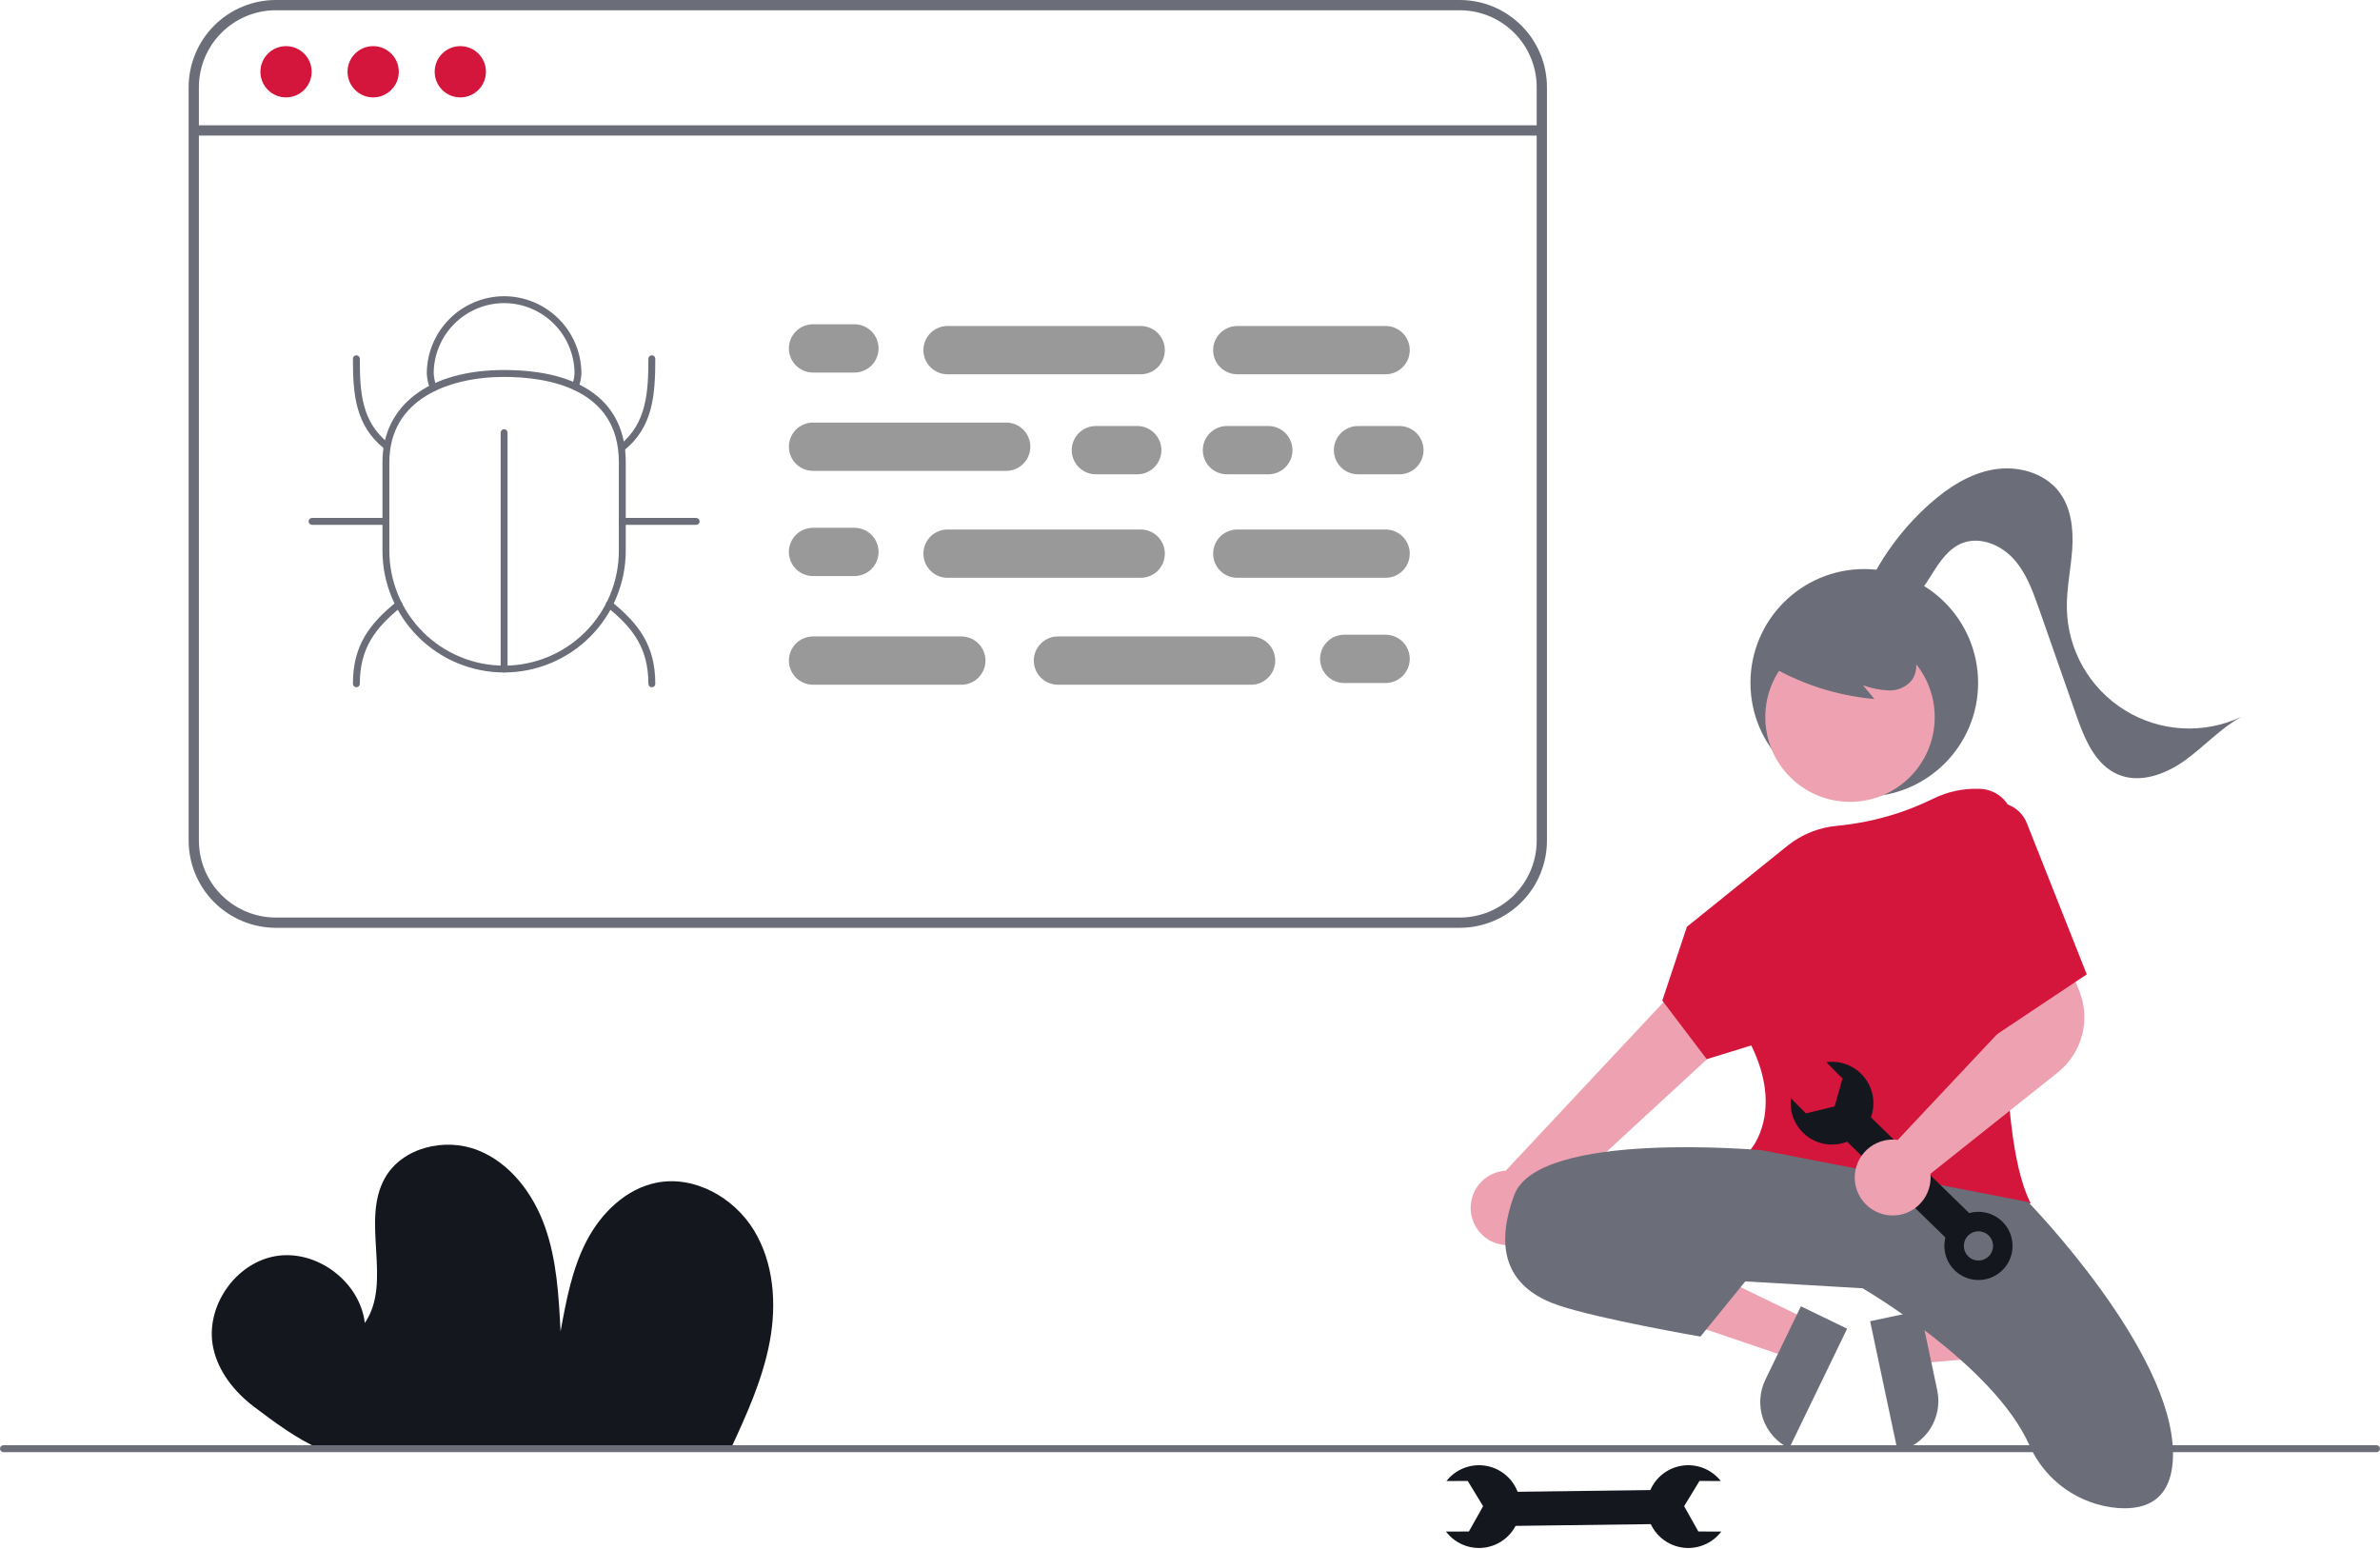 <svg width="338" height="220" viewBox="0 0 338 220" fill="none" xmlns="http://www.w3.org/2000/svg">
<g clip-path="url(#clip0_765_2858)">
<path d="M103.758 205.794C106.045 200.854 108.33 195.841 109.322 190.489C110.315 185.137 109.898 179.329 107.056 174.687C104.213 170.045 98.616 166.897 93.275 167.946C88.888 168.808 85.366 172.263 83.303 176.23C81.241 180.196 80.413 184.67 79.611 189.068C79.352 184.072 79.078 178.995 77.418 174.275C75.758 169.555 72.49 165.156 67.832 163.33C63.173 161.503 57.114 162.94 54.659 167.299C51.2 173.441 55.786 182.056 51.809 187.876C51.127 182.038 45.023 177.426 39.221 178.365C33.419 179.304 29.08 185.606 30.274 191.361C30.984 194.785 33.32 197.698 36.114 199.802C38.907 201.906 42.156 204.345 45.369 205.724L103.758 205.794Z" fill="#15171F"/>
<path d="M33.32 182.489C37.928 184.1 42.58 185.729 46.787 188.248C50.558 190.505 53.916 193.544 56.037 197.436C57.199 199.524 57.889 201.841 58.058 204.225C58.088 204.723 58.868 204.727 58.837 204.225C58.565 199.786 56.402 195.724 53.406 192.512C50.122 188.99 45.867 186.585 41.473 184.718C38.868 183.612 36.198 182.671 33.527 181.738C33.053 181.572 32.849 182.325 33.32 182.489Z" fill="#15171F"/>
<path d="M59.903 164.104C62.735 168.821 65.002 173.854 66.659 179.101C68.319 184.345 69.365 189.765 69.775 195.251C70.002 198.321 70.027 201.404 69.849 204.478C69.82 204.979 70.6 204.978 70.629 204.478C70.943 198.935 70.608 193.375 69.629 187.911C68.652 182.447 67.046 177.115 64.844 172.02C63.608 169.158 62.182 166.382 60.576 163.71C60.522 163.625 60.437 163.563 60.339 163.539C60.241 163.515 60.137 163.531 60.05 163.582C59.962 163.633 59.898 163.716 59.871 163.813C59.844 163.91 59.855 164.015 59.903 164.104Z" fill="#15171F"/>
<path d="M98.063 168.582C94.058 177.581 91.24 187.062 89.678 196.787C89.24 199.519 88.901 202.264 88.661 205.023C88.617 205.522 89.397 205.52 89.44 205.023C90.289 195.319 92.386 185.766 95.68 176.599C96.606 174.021 97.624 171.48 98.736 168.976C98.938 168.521 98.266 168.124 98.063 168.582Z" fill="#15171F"/>
<path d="M236.342 216.414L236.279 211.573L213.46 211.868L213.523 216.709L236.342 216.414Z" fill="#15171F"/>
<path d="M244.451 217.494L241.192 217.484L239.177 213.89L241.355 210.308L244.383 210.317C243.624 209.352 242.583 208.649 241.405 208.306C240.227 207.963 238.971 207.997 237.814 208.404C236.656 208.811 235.655 209.569 234.95 210.574C234.245 211.578 233.873 212.778 233.884 214.005C233.896 215.232 234.291 216.424 235.015 217.415C235.738 218.406 236.754 219.146 237.919 219.531C239.084 219.915 240.34 219.926 241.512 219.56C242.683 219.195 243.711 218.472 244.451 217.494Z" fill="#15171F"/>
<path d="M205.351 217.494L208.61 217.484L210.625 213.89L208.447 210.308L205.419 210.317C206.178 209.352 207.219 208.649 208.397 208.306C209.575 207.963 210.831 207.997 211.988 208.404C213.146 208.811 214.147 209.569 214.852 210.574C215.557 211.578 215.929 212.778 215.918 214.005C215.906 215.232 215.511 216.424 214.787 217.415C214.064 218.406 213.048 219.146 211.883 219.531C210.718 219.915 209.462 219.926 208.29 219.56C207.119 219.195 206.091 218.472 205.351 217.494Z" fill="#15171F"/>
<path d="M337.51 206.214H0.49C0.36 206.214 0.235 206.162 0.143 206.07C0.052 205.978 0 205.854 0 205.724C0 205.594 0.052 205.469 0.143 205.378C0.235 205.286 0.36 205.234 0.49 205.234H337.51C337.64 205.234 337.765 205.286 337.857 205.378C337.948 205.469 338 205.594 338 205.724C338 205.854 337.948 205.978 337.857 206.07C337.765 206.162 337.64 206.214 337.51 206.214Z" fill="#6B6D79"/>
<path d="M264.76 113.141C273.688 113.141 280.925 105.904 280.925 96.976C280.925 88.048 273.688 80.811 264.76 80.811C255.832 80.811 248.595 88.048 248.595 96.976C248.595 105.904 255.832 113.141 264.76 113.141Z" fill="#6B6D79"/>
<path d="M271.311 187.725L272.556 193.6L295.809 191.594L293.972 182.923L271.311 187.725Z" fill="#EEA2B1"/>
<path d="M269.501 206.087L265.589 187.622L272.723 186.111L275.124 197.441C275.525 199.333 275.157 201.307 274.103 202.928C273.049 204.55 271.393 205.686 269.501 206.087Z" fill="#6B6D79"/>
<path d="M256.743 187.412L254.126 192.817L232.031 185.295L235.894 177.317L256.743 187.412Z" fill="#EEA2B1"/>
<path d="M250.712 195.93L255.759 185.506L262.323 188.684L254.098 205.672C253.236 205.254 252.464 204.671 251.828 203.956C251.191 203.24 250.702 202.407 250.387 201.502C250.073 200.597 249.94 199.64 249.995 198.684C250.051 197.728 250.295 196.792 250.712 195.93Z" fill="#6B6D79"/>
<path d="M213.214 176.736C213.97 176.877 214.748 176.85 215.493 176.658C216.238 176.466 216.932 176.112 217.525 175.623C218.119 175.133 218.598 174.52 218.928 173.825C219.259 173.131 219.434 172.372 219.439 171.603L255.872 138.013L246.824 131.005L213.839 166.247C212.546 166.323 211.325 166.87 210.409 167.786C209.493 168.701 208.944 169.921 208.867 171.214C208.79 172.507 209.19 173.783 209.991 174.801C210.792 175.819 211.939 176.508 213.214 176.736Z" fill="#EEA2B1"/>
<path d="M262.731 113.871C269.376 113.871 274.762 108.485 274.762 101.84C274.762 95.195 269.376 89.809 262.731 89.809C256.086 89.809 250.7 95.195 250.7 101.84C250.7 108.485 256.086 113.871 262.731 113.871Z" fill="#EEA2B1"/>
<path d="M273.528 172.563C265.089 172.563 254.925 170.785 248.654 163.512L248.513 163.348L248.658 163.187C248.706 163.135 253.319 157.863 248.713 148.461L242.38 150.41L236.075 142.088L239.568 131.61L253.86 120.097C255.908 118.456 258.402 117.468 261.018 117.261C265.752 116.803 270.363 115.49 274.628 113.385C276.58 112.437 278.729 111.967 280.898 112.014L281.179 112.022C281.839 112.04 282.488 112.193 283.087 112.47C283.686 112.747 284.222 113.142 284.664 113.633C285.106 114.123 285.443 114.698 285.656 115.323C285.868 115.947 285.952 116.609 285.902 117.267C284.932 129.822 283.221 160.15 288.249 170.593L288.379 170.863L288.088 170.937C283.31 172.012 278.427 172.557 273.528 172.563Z" fill="#D4163C"/>
<path d="M250.309 163.352C250.309 163.352 218.469 160.412 215.04 169.72C211.611 179.027 215.53 183.436 221.408 185.395C227.286 187.354 241.492 189.804 241.492 189.804L247.86 181.966L264.515 182.946C264.515 182.946 283.073 193.709 288.204 205.221C289.305 207.713 291.061 209.859 293.284 211.432C295.507 213.005 298.116 213.947 300.831 214.156C304.945 214.442 308.602 212.888 308.602 206.459C308.602 191.763 288.028 170.699 288.028 170.699L250.309 163.352Z" fill="#6B6D79"/>
<path d="M226.061 177.802C226.061 177.802 234.389 175.353 247.615 181.721L226.061 177.802Z" fill="#6B6D79"/>
<path d="M250.729 94.167C255.427 97.036 260.725 98.781 266.208 99.268L264.576 97.313C265.764 97.752 267.014 98 268.28 98.048C268.914 98.067 269.543 97.936 270.117 97.667C270.691 97.399 271.195 96.999 271.586 96.501C271.906 95.983 272.096 95.396 272.14 94.789C272.184 94.182 272.081 93.573 271.839 93.015C271.342 91.902 270.568 90.934 269.591 90.204C267.859 88.834 265.815 87.914 263.642 87.526C261.468 87.137 259.232 87.293 257.133 87.978C255.694 88.408 254.404 89.235 253.413 90.365C252.925 90.933 252.587 91.614 252.428 92.346C252.268 93.078 252.293 93.838 252.5 94.558" fill="#6B6D79"/>
<path d="M264.673 84.551C266.811 79.587 270.011 75.153 274.047 71.559C276.64 69.255 279.667 67.276 283.083 66.679C286.5 66.081 290.35 67.105 292.445 69.868C294.158 72.128 294.479 75.155 294.29 77.985C294.101 80.814 293.469 83.616 293.529 86.451C293.591 89.344 294.375 92.176 295.808 94.689C297.242 97.203 299.281 99.318 301.739 100.844C304.198 102.369 306.999 103.257 309.887 103.425C312.776 103.594 315.661 103.038 318.28 101.809C315.331 103.44 313.032 106.021 310.293 107.985C307.555 109.95 303.944 111.297 300.833 109.999C297.542 108.625 296.033 104.895 294.854 101.529L289.597 86.52C288.703 83.969 287.765 81.341 285.942 79.346C284.118 77.35 281.158 76.134 278.648 77.137C276.745 77.898 275.507 79.713 274.42 81.45C273.334 83.187 272.188 85.036 270.353 85.947C268.518 86.857 265.798 86.297 265.198 84.338" fill="#6B6D79"/>
<path d="M264.338 157.338L260.96 160.805L277.304 176.732L280.683 173.265L264.338 157.338Z" fill="#15171F"/>
<path d="M277.508 173.55C276.84 174.236 276.39 175.105 276.215 176.046C276.04 176.987 276.149 177.959 276.527 178.839C276.905 179.719 277.535 180.467 278.338 180.988C279.141 181.51 280.08 181.782 281.037 181.769C281.995 181.757 282.927 181.461 283.716 180.919C284.505 180.377 285.116 179.613 285.471 178.723C285.826 177.834 285.909 176.86 285.71 175.923C285.511 174.986 285.039 174.13 284.353 173.462C283.434 172.566 282.196 172.072 280.912 172.088C279.628 172.105 278.404 172.631 277.508 173.55ZM282.461 178.377C282.174 178.671 281.807 178.873 281.406 178.958C281.005 179.043 280.587 179.008 280.206 178.856C279.825 178.704 279.497 178.442 279.265 178.104C279.033 177.765 278.906 177.366 278.9 176.956C278.895 176.545 279.011 176.143 279.235 175.799C279.459 175.454 279.779 175.184 280.156 175.022C280.533 174.861 280.95 174.814 281.353 174.889C281.757 174.964 282.129 175.157 282.423 175.443C282.817 175.827 283.042 176.352 283.049 176.902C283.056 177.452 282.845 177.983 282.461 178.377Z" fill="#15171F"/>
<path d="M259.368 150.84L261.666 153.151L260.549 157.117L256.476 158.11L254.342 155.963C254.196 157.181 254.435 158.415 255.025 159.49C255.616 160.566 256.528 161.43 257.634 161.961C258.74 162.492 259.985 162.663 261.193 162.451C262.402 162.239 263.514 161.654 264.373 160.779C265.232 159.903 265.796 158.78 265.985 157.568C266.174 156.355 265.979 155.114 265.427 154.018C264.875 152.923 263.994 152.027 262.908 151.457C261.821 150.887 260.584 150.671 259.368 150.84Z" fill="#15171F"/>
<path d="M268.801 172.605C268.594 172.605 268.386 172.593 268.18 172.57C266.971 172.43 265.844 171.885 264.983 171.024C264.123 170.164 263.578 169.037 263.438 167.828C263.352 167.074 263.426 166.309 263.656 165.586C263.886 164.862 264.266 164.195 264.772 163.629C265.277 163.062 265.897 162.609 266.59 162.298C267.283 161.988 268.033 161.827 268.793 161.827C269.033 161.828 269.273 161.846 269.511 161.881L285.959 144.371L284.242 138.647L292.866 134.781L295.283 140.689C296.093 142.69 296.236 144.899 295.691 146.988C295.146 149.077 293.942 150.935 292.257 152.285L274.152 166.687C274.171 166.863 274.18 167.039 274.181 167.216C274.18 167.973 274.02 168.723 273.711 169.414C273.402 170.106 272.95 170.725 272.386 171.231C271.404 172.119 270.125 172.608 268.801 172.605Z" fill="#EEA2B1"/>
<path d="M281.66 114.366C282.23 114.113 282.846 113.977 283.47 113.967C284.094 113.958 284.713 114.075 285.291 114.311C285.869 114.546 286.393 114.897 286.832 115.34C287.271 115.784 287.616 116.312 287.846 116.892L296.356 138.369L283.129 147.186L281.66 114.366Z" fill="#D4163C"/>
<path d="M219.693 119.381V12.375C219.689 9.094 218.383 5.949 216.064 3.63C213.744 1.31 210.599 0.005 207.318 0H39.166C35.885 0.005 32.74 1.31 30.421 3.63C28.101 5.949 26.796 9.094 26.791 12.375V119.381C26.796 122.662 28.101 125.807 30.421 128.126C32.74 130.446 35.885 131.751 39.166 131.756H207.318C210.599 131.751 213.744 130.446 216.064 128.126C218.383 125.807 219.689 122.662 219.693 119.381ZM39.166 130.3C36.271 130.297 33.496 129.145 31.449 127.098C29.402 125.051 28.25 122.276 28.247 119.381V12.375C28.25 9.48 29.402 6.705 31.449 4.658C33.496 2.611 36.271 1.459 39.166 1.456H207.318C210.213 1.459 212.988 2.611 215.035 4.658C217.082 6.705 218.234 9.48 218.237 12.375V119.381C218.234 122.276 217.082 125.051 215.035 127.098C212.988 129.145 210.213 130.297 207.318 130.3H39.166Z" fill="#6B6D79"/>
<path d="M218.237 19.253H28.247C28.054 19.253 27.869 19.176 27.732 19.04C27.596 18.903 27.519 18.718 27.519 18.525C27.519 18.332 27.596 18.147 27.732 18.01C27.869 17.874 28.054 17.797 28.247 17.797H218.237C218.43 17.797 218.616 17.874 218.752 18.01C218.889 18.147 218.965 18.332 218.965 18.525C218.965 18.718 218.889 18.903 218.752 19.04C218.616 19.176 218.43 19.253 218.237 19.253Z" fill="#6B6D79"/>
<path d="M40.622 13.831C42.632 13.831 44.261 12.201 44.261 10.191C44.261 8.181 42.632 6.551 40.622 6.551C38.611 6.551 36.982 8.181 36.982 10.191C36.982 12.201 38.611 13.831 40.622 13.831Z" fill="#D4163C"/>
<path d="M52.996 13.831C55.007 13.831 56.636 12.201 56.636 10.191C56.636 8.181 55.007 6.551 52.996 6.551C50.986 6.551 49.357 8.181 49.357 10.191C49.357 12.201 50.986 13.831 52.996 13.831Z" fill="#D4163C"/>
<path d="M65.371 13.831C67.382 13.831 69.011 12.201 69.011 10.191C69.011 8.181 67.382 6.551 65.371 6.551C63.361 6.551 61.732 8.181 61.732 10.191C61.732 12.201 63.361 13.831 65.371 13.831Z" fill="#D4163C"/>
<path d="M92.572 97.595C92.508 97.595 92.444 97.582 92.385 97.557C92.325 97.533 92.271 97.497 92.226 97.451C92.18 97.406 92.144 97.352 92.12 97.292C92.095 97.233 92.082 97.169 92.082 97.105C92.082 91.997 89.843 89.148 86.231 86.207C86.181 86.166 86.139 86.116 86.109 86.06C86.078 86.003 86.058 85.941 86.052 85.877C86.045 85.813 86.051 85.748 86.07 85.686C86.088 85.624 86.119 85.567 86.159 85.517C86.2 85.467 86.25 85.426 86.307 85.395C86.364 85.364 86.426 85.345 86.49 85.339C86.554 85.332 86.619 85.339 86.68 85.357C86.742 85.376 86.799 85.406 86.849 85.447C90.685 88.57 93.062 91.61 93.062 97.105C93.062 97.169 93.049 97.233 93.025 97.292C93 97.352 92.964 97.406 92.919 97.451C92.873 97.497 92.819 97.533 92.76 97.557C92.7 97.582 92.636 97.595 92.572 97.595Z" fill="#6B6D79"/>
<path d="M50.61 97.595C50.546 97.595 50.482 97.582 50.423 97.557C50.363 97.533 50.309 97.497 50.264 97.451C50.218 97.406 50.182 97.352 50.158 97.292C50.133 97.233 50.12 97.169 50.12 97.105C50.12 91.61 52.497 88.57 56.333 85.447C56.383 85.406 56.44 85.376 56.502 85.357C56.564 85.339 56.628 85.332 56.693 85.339C56.757 85.345 56.819 85.364 56.876 85.395C56.932 85.426 56.982 85.467 57.023 85.517C57.064 85.567 57.094 85.624 57.113 85.686C57.131 85.748 57.137 85.813 57.13 85.877C57.124 85.941 57.105 86.003 57.074 86.06C57.043 86.116 57.002 86.166 56.952 86.207C53.339 89.148 51.1 91.998 51.1 97.105C51.1 97.169 51.087 97.233 51.063 97.292C51.038 97.352 51.002 97.406 50.957 97.451C50.911 97.497 50.857 97.533 50.798 97.557C50.738 97.582 50.675 97.595 50.61 97.595Z" fill="#6B6D79"/>
<path d="M88.376 64.025C88.275 64.025 88.177 63.993 88.094 63.935C88.011 63.877 87.949 63.794 87.915 63.699C87.881 63.604 87.877 63.5 87.904 63.403C87.932 63.306 87.988 63.219 88.067 63.155C91.78 60.132 92.082 55.837 92.082 50.946C92.082 50.816 92.134 50.692 92.226 50.6C92.318 50.508 92.442 50.456 92.572 50.456C92.702 50.456 92.827 50.508 92.919 50.6C93.01 50.692 93.062 50.816 93.062 50.946C93.062 56.092 92.733 60.62 88.685 63.915C88.598 63.986 88.489 64.025 88.376 64.025Z" fill="#6B6D79"/>
<path d="M54.806 63.763C54.694 63.763 54.584 63.724 54.497 63.653C50.45 60.357 50.12 55.949 50.12 50.946C50.12 50.816 50.172 50.692 50.264 50.6C50.356 50.508 50.48 50.456 50.61 50.456C50.74 50.456 50.865 50.508 50.956 50.6C51.048 50.692 51.1 50.816 51.1 50.946C51.1 55.863 51.396 59.864 55.116 62.893C55.194 62.957 55.251 63.043 55.278 63.141C55.305 63.238 55.302 63.342 55.268 63.437C55.234 63.532 55.171 63.615 55.089 63.673C55.006 63.731 54.907 63.763 54.806 63.763Z" fill="#6B6D79"/>
<path d="M98.867 74.532H88.376C88.246 74.532 88.122 74.481 88.03 74.389C87.938 74.297 87.886 74.172 87.886 74.043C87.886 73.913 87.938 73.788 88.03 73.696C88.122 73.604 88.246 73.553 88.376 73.553H98.867C98.996 73.553 99.121 73.604 99.213 73.696C99.305 73.788 99.356 73.913 99.356 74.043C99.356 74.172 99.305 74.297 99.213 74.389C99.121 74.481 98.996 74.532 98.867 74.532Z" fill="#6B6D79"/>
<path d="M54.806 74.532H44.316C44.186 74.532 44.061 74.481 43.969 74.389C43.878 74.297 43.826 74.172 43.826 74.043C43.826 73.913 43.878 73.788 43.969 73.696C44.061 73.604 44.186 73.553 44.316 73.553H54.806C54.936 73.553 55.061 73.604 55.153 73.696C55.245 73.788 55.296 73.913 55.296 74.043C55.296 74.172 55.245 74.297 55.153 74.389C55.061 74.481 54.936 74.532 54.806 74.532Z" fill="#6B6D79"/>
<path d="M71.591 95.496C71.527 95.496 71.463 95.484 71.404 95.459C71.344 95.435 71.29 95.399 71.245 95.353C71.199 95.308 71.163 95.254 71.139 95.194C71.114 95.135 71.101 95.071 71.101 95.007V61.437C71.101 61.307 71.153 61.182 71.245 61.091C71.337 60.999 71.461 60.947 71.591 60.947C71.721 60.947 71.846 60.999 71.938 61.091C72.029 61.182 72.081 61.307 72.081 61.437V95.007C72.081 95.071 72.068 95.135 72.044 95.194C72.019 95.254 71.983 95.308 71.938 95.353C71.892 95.399 71.838 95.435 71.779 95.459C71.719 95.484 71.656 95.496 71.591 95.496Z" fill="#6B6D79"/>
<path d="M71.591 95.496C67.011 95.491 62.62 93.669 59.382 90.431C56.143 87.192 54.322 82.802 54.317 78.222V65.624C54.317 57.557 60.936 52.545 71.591 52.545C82.731 52.545 88.866 57.19 88.866 65.624V78.222C88.861 82.802 87.039 87.192 83.8 90.431C80.562 93.67 76.171 95.491 71.591 95.496ZM71.591 53.525C63.714 53.525 55.296 56.703 55.296 65.624V78.222C55.295 80.362 55.716 82.482 56.534 84.46C57.352 86.438 58.553 88.236 60.066 89.75C61.579 91.264 63.376 92.465 65.353 93.284C67.331 94.104 69.451 94.526 71.591 94.526C73.732 94.526 75.852 94.104 77.829 93.284C79.807 92.465 81.603 91.264 83.117 89.75C84.63 88.236 85.83 86.438 86.648 84.46C87.467 82.482 87.887 80.362 87.886 78.222V65.624C87.886 55.097 77.677 53.525 71.591 53.525Z" fill="#6B6D79"/>
<path d="M61.551 55.57C61.453 55.57 61.357 55.54 61.276 55.485C61.195 55.43 61.132 55.352 61.096 55.261C60.813 54.553 60.649 53.803 60.611 53.041C60.62 50.137 61.776 47.354 63.827 45.298C65.878 43.242 68.658 42.08 71.562 42.064H71.619C74.519 42.078 77.297 43.236 79.348 45.287C81.399 47.338 82.557 50.115 82.572 53.016C82.546 53.724 82.395 54.423 82.126 55.078C82.076 55.198 81.981 55.292 81.861 55.342C81.741 55.391 81.607 55.391 81.488 55.342C81.368 55.293 81.273 55.198 81.223 55.079C81.172 54.96 81.171 54.826 81.22 54.706C81.443 54.163 81.57 53.584 81.592 52.998C81.575 50.359 80.518 47.834 78.65 45.971C76.783 44.107 74.256 43.056 71.618 43.044H71.564C68.922 43.057 66.393 44.112 64.526 45.98C62.658 47.847 61.603 50.377 61.59 53.018C61.625 53.663 61.765 54.298 62.005 54.898C62.035 54.972 62.046 55.053 62.037 55.132C62.029 55.212 62.001 55.288 61.956 55.354C61.911 55.42 61.851 55.475 61.78 55.512C61.709 55.55 61.631 55.57 61.551 55.57Z" fill="#6B6D79"/>
<path d="M121.342 52.906H115.464C114.555 52.906 113.682 52.544 113.039 51.901C112.396 51.258 112.035 50.386 112.035 49.477C112.035 48.567 112.396 47.695 113.039 47.052C113.682 46.409 114.555 46.048 115.464 46.048H121.342C122.252 46.048 123.124 46.409 123.767 47.052C124.41 47.695 124.771 48.567 124.771 49.477C124.771 50.386 124.41 51.258 123.767 51.901C123.124 52.544 122.252 52.906 121.342 52.906Z" fill="#999999"/>
<path d="M161.51 67.356H155.632C154.723 67.356 153.851 66.995 153.207 66.352C152.564 65.709 152.203 64.837 152.203 63.927C152.203 63.018 152.564 62.146 153.207 61.503C153.851 60.86 154.723 60.498 155.632 60.498H161.51C162.42 60.498 163.292 60.86 163.935 61.503C164.578 62.146 164.939 63.018 164.939 63.927C164.939 64.837 164.578 65.709 163.935 66.352C163.292 66.995 162.42 67.356 161.51 67.356Z" fill="#999999"/>
<path d="M180.125 67.356H174.247C173.337 67.356 172.465 66.995 171.822 66.352C171.179 65.709 170.818 64.837 170.818 63.927C170.818 63.018 171.179 62.146 171.822 61.503C172.465 60.86 173.337 60.498 174.247 60.498H180.125C181.034 60.498 181.906 60.86 182.549 61.503C183.193 62.146 183.554 63.018 183.554 63.927C183.554 64.837 183.193 65.709 182.549 66.352C181.906 66.995 181.034 67.356 180.125 67.356Z" fill="#999999"/>
<path d="M198.739 67.356H192.861C191.952 67.356 191.079 66.995 190.436 66.352C189.793 65.709 189.432 64.837 189.432 63.927C189.432 63.018 189.793 62.146 190.436 61.503C191.079 60.86 191.952 60.498 192.861 60.498H198.739C199.649 60.498 200.521 60.86 201.164 61.503C201.807 62.146 202.168 63.018 202.168 63.927C202.168 64.837 201.807 65.709 201.164 66.352C200.521 66.995 199.649 67.356 198.739 67.356Z" fill="#999999"/>
<path d="M162 53.151H134.568C133.659 53.151 132.787 52.789 132.144 52.146C131.501 51.503 131.139 50.631 131.139 49.722C131.139 48.812 131.501 47.94 132.144 47.297C132.787 46.654 133.659 46.293 134.568 46.293H162C162.91 46.293 163.782 46.654 164.425 47.297C165.068 47.94 165.429 48.812 165.429 49.722C165.429 50.631 165.068 51.503 164.425 52.146C163.782 52.789 162.91 53.151 162 53.151Z" fill="#999999"/>
<path d="M142.896 66.867H115.464C114.555 66.867 113.682 66.505 113.039 65.862C112.396 65.219 112.035 64.347 112.035 63.438C112.035 62.528 112.396 61.656 113.039 61.013C113.682 60.37 114.555 60.008 115.464 60.008H142.896C143.805 60.008 144.677 60.37 145.321 61.013C145.964 61.656 146.325 62.528 146.325 63.438C146.325 64.347 145.964 65.219 145.321 65.862C144.677 66.505 143.805 66.867 142.896 66.867Z" fill="#999999"/>
<path d="M196.78 53.151H175.716C174.807 53.151 173.935 52.789 173.291 52.146C172.648 51.503 172.287 50.631 172.287 49.722C172.287 48.812 172.648 47.94 173.291 47.297C173.935 46.654 174.807 46.293 175.716 46.293H196.78C197.689 46.293 198.562 46.654 199.205 47.297C199.848 47.94 200.209 48.812 200.209 49.722C200.209 50.631 199.848 51.503 199.205 52.146C198.562 52.789 197.689 53.151 196.78 53.151Z" fill="#999999"/>
<path d="M121.342 81.807H115.464C114.555 81.807 113.682 81.446 113.039 80.803C112.396 80.16 112.035 79.287 112.035 78.378C112.035 77.469 112.396 76.597 113.039 75.953C113.682 75.31 114.555 74.949 115.464 74.949H121.342C122.252 74.949 123.124 75.31 123.767 75.953C124.41 76.597 124.771 77.469 124.771 78.378C124.771 79.287 124.41 80.16 123.767 80.803C123.124 81.446 122.252 81.807 121.342 81.807Z" fill="#999999"/>
<path d="M162 82.052H134.568C133.659 82.052 132.787 81.691 132.144 81.048C131.501 80.405 131.139 79.532 131.139 78.623C131.139 77.714 131.501 76.841 132.144 76.198C132.787 75.555 133.659 75.194 134.568 75.194H162C162.91 75.194 163.782 75.555 164.425 76.198C165.068 76.841 165.429 77.714 165.429 78.623C165.429 79.532 165.068 80.405 164.425 81.048C163.782 81.691 162.91 82.052 162 82.052Z" fill="#999999"/>
<path d="M196.78 82.052H175.716C174.807 82.052 173.935 81.691 173.291 81.048C172.648 80.405 172.287 79.532 172.287 78.623C172.287 77.714 172.648 76.841 173.291 76.198C173.935 75.555 174.807 75.194 175.716 75.194H196.78C197.689 75.194 198.562 75.555 199.205 76.198C199.848 76.841 200.209 77.714 200.209 78.623C200.209 79.532 199.848 80.405 199.205 81.048C198.562 81.691 197.689 82.052 196.78 82.052Z" fill="#999999"/>
<path d="M187.473 93.564C187.474 92.654 187.835 91.783 188.478 91.14C189.121 90.497 189.993 90.136 190.902 90.135H196.78C197.689 90.135 198.562 90.496 199.205 91.139C199.848 91.782 200.209 92.654 200.209 93.564C200.209 94.473 199.848 95.345 199.205 95.988C198.562 96.631 197.689 96.993 196.78 96.993H190.902C189.993 96.992 189.121 96.63 188.478 95.987C187.835 95.344 187.474 94.473 187.473 93.564Z" fill="#999999"/>
<path d="M146.815 93.808C146.816 92.899 147.177 92.028 147.82 91.385C148.463 90.742 149.335 90.38 150.244 90.379H177.676C178.585 90.379 179.457 90.741 180.1 91.384C180.743 92.027 181.105 92.899 181.105 93.808C181.105 94.718 180.743 95.59 180.1 96.233C179.457 96.876 178.585 97.237 177.676 97.237H150.244C149.335 97.237 148.463 96.875 147.82 96.232C147.177 95.589 146.816 94.718 146.815 93.808Z" fill="#999999"/>
<path d="M112.035 93.808C112.036 92.899 112.398 92.028 113.04 91.385C113.683 90.742 114.555 90.38 115.464 90.379H136.528C137.437 90.379 138.309 90.741 138.952 91.384C139.595 92.027 139.957 92.899 139.957 93.808C139.957 94.718 139.595 95.59 138.952 96.233C138.309 96.876 137.437 97.237 136.528 97.237H115.464C114.555 97.237 113.683 96.875 113.04 96.232C112.398 95.589 112.036 94.718 112.035 93.808Z" fill="#999999"/>
</g>
<defs>
<clipPath id="clip0_765_2858">
<rect width="338" height="219.827" fill="white"/>
</clipPath>
</defs>
</svg>
